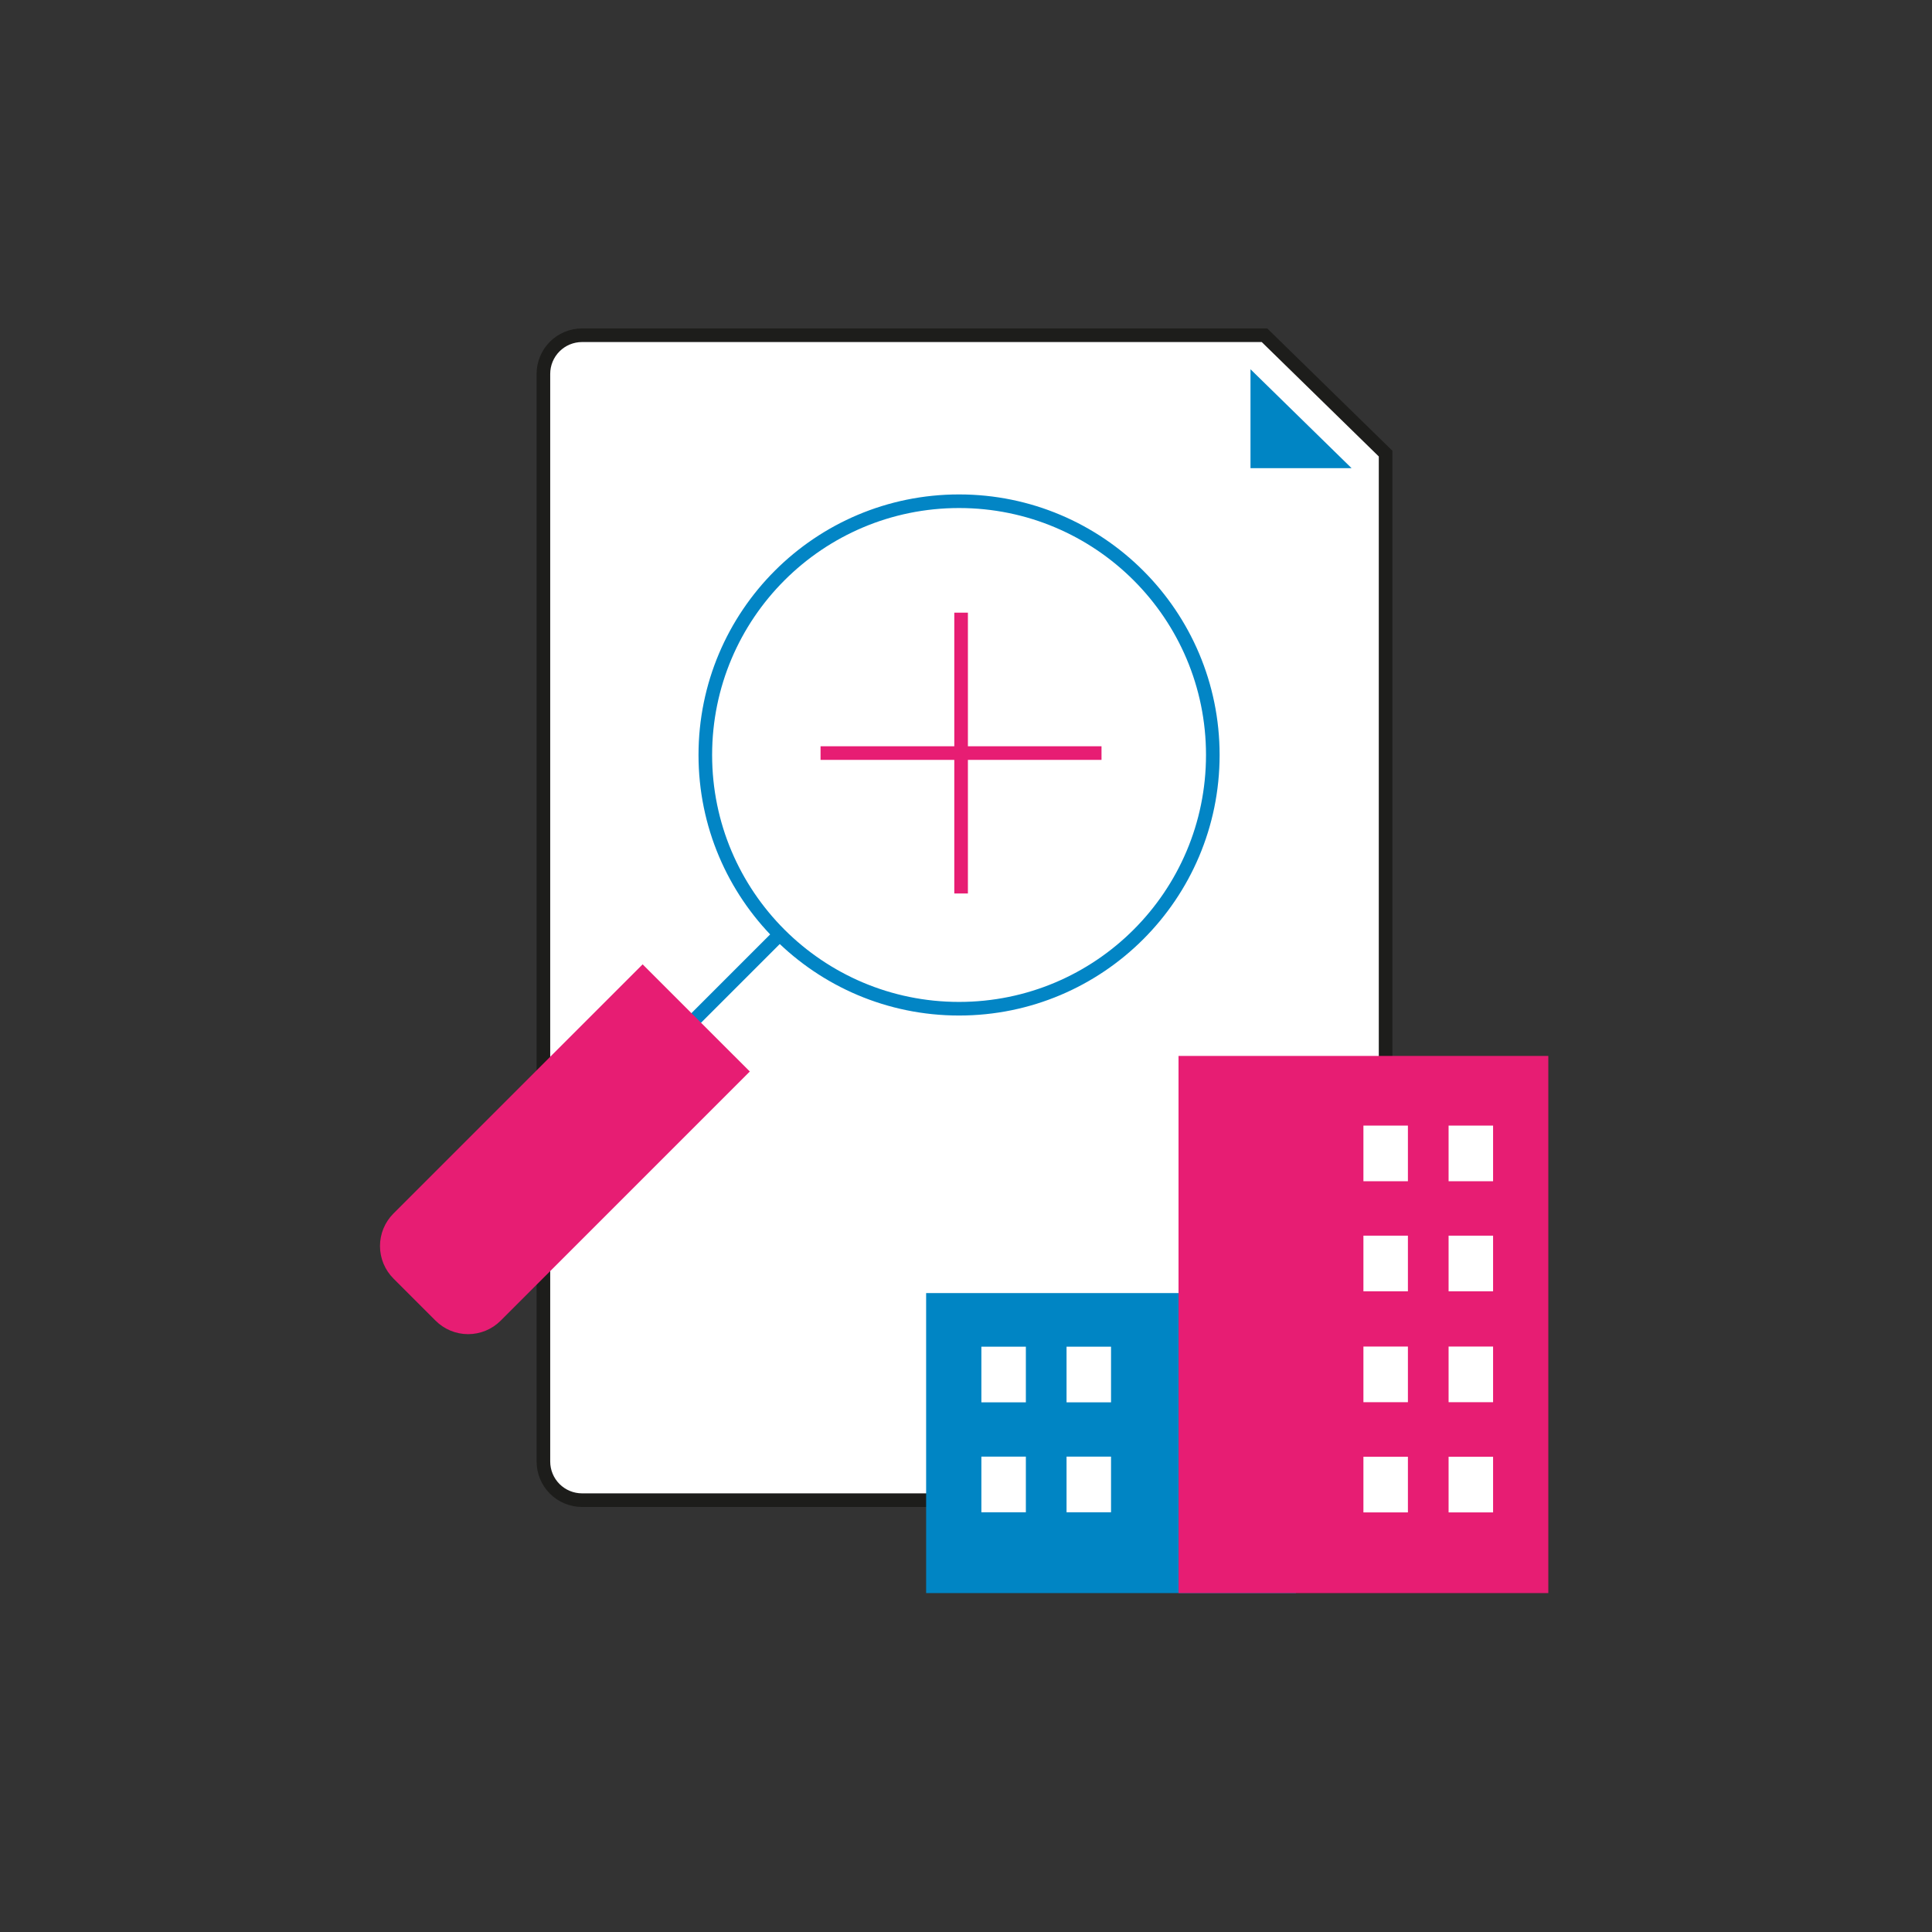 <svg
    width="142"
    height="142"
    viewBox="0 0 142 142"
    fill="none"
    xmlns="http://www.w3.org/2000/svg"
  >
    <rect x="0" y="0" width="142" height="142" fill="#333333" stroke="none"/>
    <path
      fillRule="evenodd"
      clipRule="evenodd"
      d="M42.77 24.64H92.94L101.84 33.34V107.42C101.84 107.793 101.766 108.162 101.624 108.507C101.481 108.851 101.272 109.164 101.008 109.428C100.744 109.692 100.431 109.901 100.087 110.044C99.742 110.187 99.373 110.26 99 110.26H42.77C42.019 110.257 41.299 109.957 40.768 109.425C40.238 108.892 39.94 108.171 39.94 107.42V27.48C39.94 26.729 40.238 26.008 40.768 25.475C41.299 24.943 42.019 24.643 42.77 24.64Z"
      fill="white"
      stroke="#1D1D1B"
      strokeWidth="5"
      strokeLinecap="round"
      strokeLinejoin="round"
    />
    <path
      fillRule="evenodd"
      clipRule="evenodd"
      d="M91.91 34.41H99.34L91.91 27.14V34.41Z"
      fill="#0085C4"
    />
    <path
      d="M70.49 74.14C80.79 74.14 89.14 65.79 89.14 55.49C89.14 45.19 80.79 36.84 70.49 36.84C60.19 36.84 51.84 45.19 51.84 55.49C51.84 65.79 60.19 74.14 70.49 74.14Z"
      stroke="#0285C5"
      strokeWidth="5"
      strokeMiterlimit="10"
      strokeLinecap="round"
    />
    <path
      d="M57.31 68.68L50.45 75.54"
      stroke="#0285C5"
      strokeWidth="5"
      strokeMiterlimit="10"
      strokeLinecap="round"
    />
    <path
      d="M47.233 70.878L55.111 78.755L36.797 97.069C36.482 97.383 36.109 97.633 35.698 97.803C35.287 97.972 34.846 98.06 34.401 98.059C33.957 98.058 33.517 97.97 33.106 97.799C32.696 97.628 32.323 97.377 32.009 97.062L28.919 93.972C28.285 93.338 27.929 92.478 27.929 91.582C27.929 90.685 28.285 89.826 28.919 89.192L47.233 70.878Z"
      fill="#E71D73"
    />
    <path
      d="M80.96 55.35H60.31"
      stroke="#E71D73"
      strokeWidth="5"
      strokeMiterlimit="10"
    />
    <path
      d="M70.64 45.03V65.67"
      stroke="#E71D73"
      strokeWidth="5"
      strokeMiterlimit="10"
    />
    <path d="M95.25 95.04H68.07V117.09H95.25V95.04Z" fill="#0085C4" />
    <path d="M75.4 98.98H72.13V103.07H75.4V98.98Z" fill="white" />
    <path d="M75.4 107.06H72.13V111.15H75.4V107.06Z" fill="white" />
    <path d="M81.66 98.98H78.39V103.07H81.66V98.98Z" fill="white" />
    <path d="M81.66 107.06H78.39V111.15H81.66V107.06Z" fill="white" />
    <path d="M86.62 117.09H113.8V77.61H86.62V117.09Z" fill="#E71D73" />
    <path d="M106.47 103.06H109.74V98.97H106.47V103.06Z" fill="white" />
    <path d="M106.47 111.16H109.74V107.07H106.47V111.16Z" fill="white" />
    <path d="M100.21 103.06H103.48V98.97H100.21V103.06Z" fill="white" />
    <path d="M100.21 111.16H103.48V107.07H100.21V111.16Z" fill="white" />
    <path d="M106.47 86.82H109.74V82.73H106.47V86.82Z" fill="white" />
    <path d="M106.47 94.91H109.74V90.82H106.47V94.91Z" fill="white" />
    <path d="M100.21 86.82H103.48V82.73H100.21V86.82Z" fill="white" />
    <path d="M100.21 94.91H103.48V90.82H100.21V94.91Z" fill="white" />
  </svg>